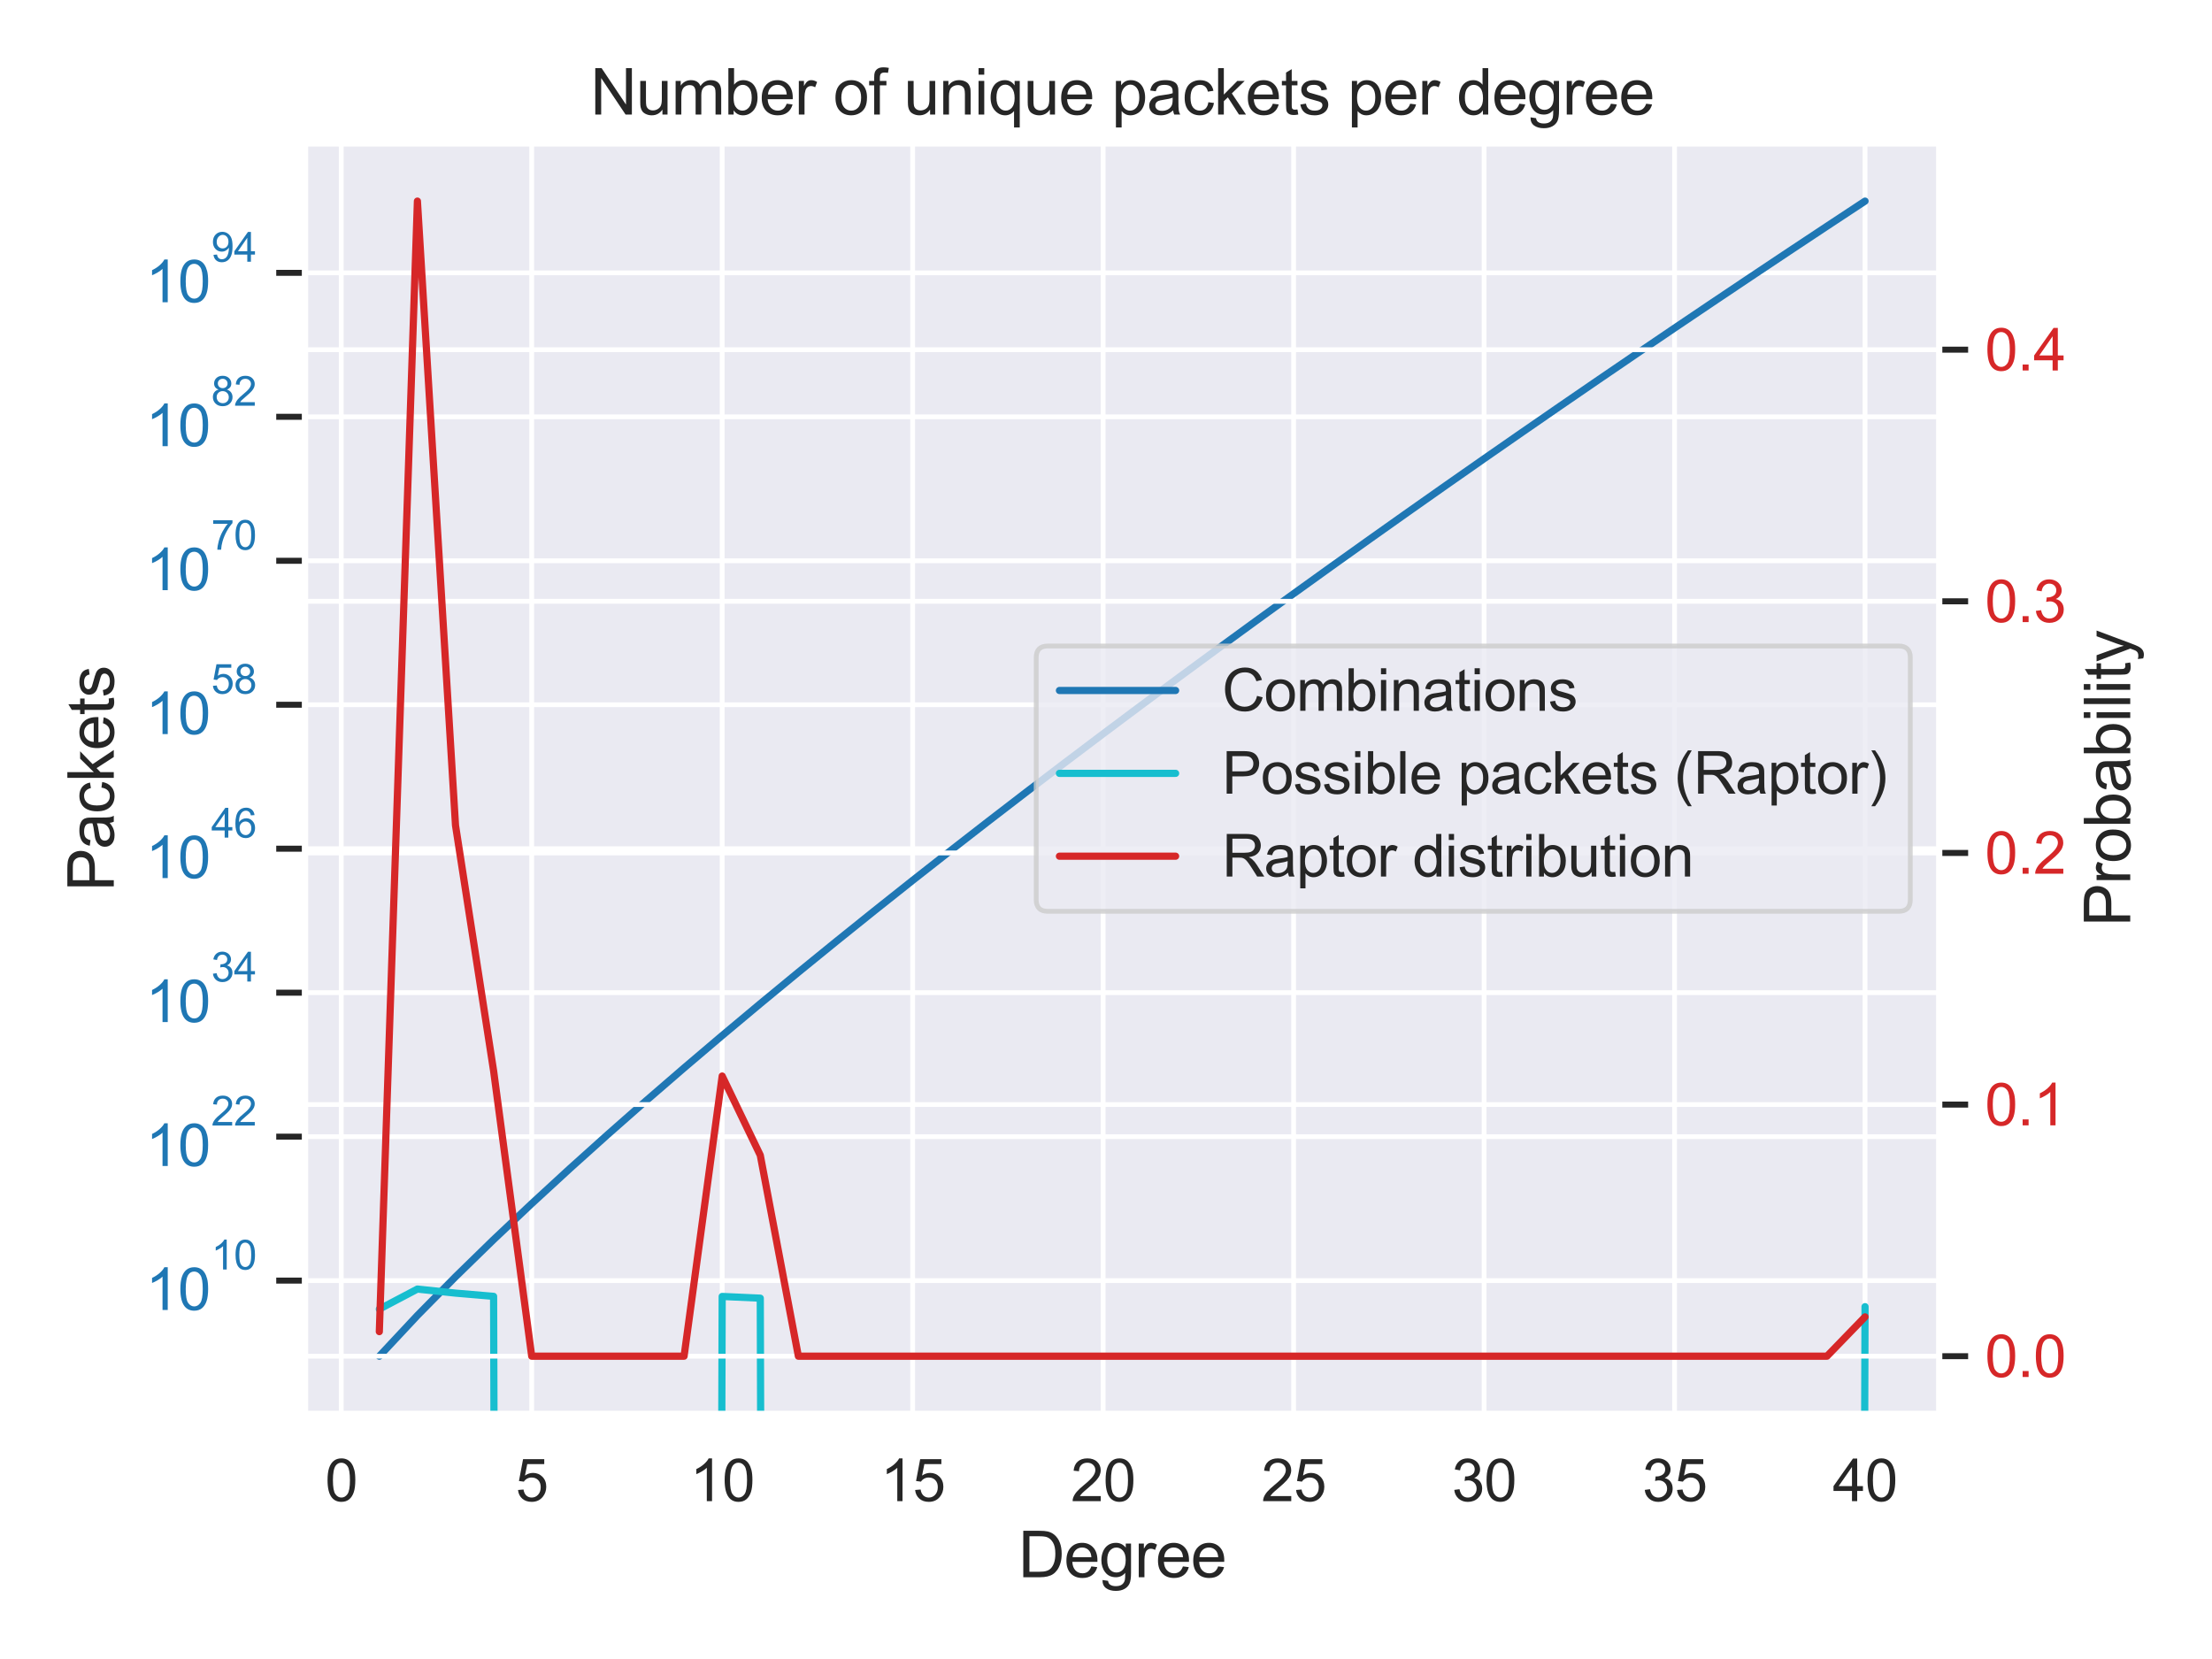 <?xml version="1.0" encoding="utf-8" standalone="no"?>
<!DOCTYPE svg PUBLIC "-//W3C//DTD SVG 1.1//EN"
  "http://www.w3.org/Graphics/SVG/1.1/DTD/svg11.dtd">
<svg xmlns:xlink="http://www.w3.org/1999/xlink" width="460.8pt" height="345.6pt" viewBox="0 0 460.8 345.6" xmlns="http://www.w3.org/2000/svg" version="1.1">
 <defs>
  <style type="text/css">*{stroke-linejoin: round; stroke-linecap: butt}</style>
 </defs>
 <g id="figure_1">
  <g id="patch_1">
   <path d="M 0 345.6 
L 460.8 345.6 
L 460.8 0 
L 0 0 
z
" style="fill: #ffffff"/>
  </g>
  <g id="axes_1">
   <g id="patch_2">
    <path d="M 63.544 294.552 
L 403.998 294.552 
L 403.998 29.865 
L 63.544 29.865 
z
" style="fill: #eaeaf2"/>
   </g>
   <g id="matplotlib.axis_1">
    <g id="xtick_1">
     <g id="line2d_1">
      <path d="M 71.083 294.552 
L 71.083 29.865 
" clip-path="url(#p25821b85fd)" style="fill: none; stroke: #ffffff; stroke-linecap: round"/>
     </g>
     <g id="text_1">
      <!-- 0 -->
      <g style="fill: #262626" transform="translate(67.719 312.713) scale(0.121 -0.121)">
       <defs>
        <path id="ArialMT-30" d="M 266 2259 
Q 266 3072 433 3567 
Q 600 4063 929 4331 
Q 1259 4600 1759 4600 
Q 2128 4600 2406 4451 
Q 2684 4303 2865 4023 
Q 3047 3744 3150 3342 
Q 3253 2941 3253 2259 
Q 3253 1453 3087 958 
Q 2922 463 2592 192 
Q 2263 -78 1759 -78 
Q 1097 -78 719 397 
Q 266 969 266 2259 
z
M 844 2259 
Q 844 1131 1108 757 
Q 1372 384 1759 384 
Q 2147 384 2411 759 
Q 2675 1134 2675 2259 
Q 2675 3391 2411 3762 
Q 2147 4134 1753 4134 
Q 1366 4134 1134 3806 
Q 844 3388 844 2259 
z
" transform="scale(0.016)"/>
       </defs>
       <use xlink:href="#ArialMT-30"/>
      </g>
     </g>
    </g>
    <g id="xtick_2">
     <g id="line2d_2">
      <path d="M 110.763 294.552 
L 110.763 29.865 
" clip-path="url(#p25821b85fd)" style="fill: none; stroke: #ffffff; stroke-linecap: round"/>
     </g>
     <g id="text_2">
      <!-- 5 -->
      <g style="fill: #262626" transform="translate(107.399 312.713) scale(0.121 -0.121)">
       <defs>
        <path id="ArialMT-35" d="M 266 1200 
L 856 1250 
Q 922 819 1161 601 
Q 1400 384 1738 384 
Q 2144 384 2425 690 
Q 2706 997 2706 1503 
Q 2706 1984 2436 2262 
Q 2166 2541 1728 2541 
Q 1456 2541 1237 2417 
Q 1019 2294 894 2097 
L 366 2166 
L 809 4519 
L 3088 4519 
L 3088 3981 
L 1259 3981 
L 1013 2750 
Q 1425 3038 1878 3038 
Q 2478 3038 2890 2622 
Q 3303 2206 3303 1553 
Q 3303 931 2941 478 
Q 2500 -78 1738 -78 
Q 1113 -78 717 272 
Q 322 622 266 1200 
z
" transform="scale(0.016)"/>
       </defs>
       <use xlink:href="#ArialMT-35"/>
      </g>
     </g>
    </g>
    <g id="xtick_3">
     <g id="line2d_3">
      <path d="M 150.443 294.552 
L 150.443 29.865 
" clip-path="url(#p25821b85fd)" style="fill: none; stroke: #ffffff; stroke-linecap: round"/>
     </g>
     <g id="text_3">
      <!-- 10 -->
      <g style="fill: #262626" transform="translate(143.714 312.713) scale(0.121 -0.121)">
       <defs>
        <path id="ArialMT-31" d="M 2384 0 
L 1822 0 
L 1822 3584 
Q 1619 3391 1289 3197 
Q 959 3003 697 2906 
L 697 3450 
Q 1169 3672 1522 3987 
Q 1875 4303 2022 4600 
L 2384 4600 
L 2384 0 
z
" transform="scale(0.016)"/>
       </defs>
       <use xlink:href="#ArialMT-31"/>
       <use xlink:href="#ArialMT-30" x="55.615"/>
      </g>
     </g>
    </g>
    <g id="xtick_4">
     <g id="line2d_4">
      <path d="M 190.123 294.552 
L 190.123 29.865 
" clip-path="url(#p25821b85fd)" style="fill: none; stroke: #ffffff; stroke-linecap: round"/>
     </g>
     <g id="text_4">
      <!-- 15 -->
      <g style="fill: #262626" transform="translate(183.394 312.713) scale(0.121 -0.121)">
       <use xlink:href="#ArialMT-31"/>
       <use xlink:href="#ArialMT-35" x="55.615"/>
      </g>
     </g>
    </g>
    <g id="xtick_5">
     <g id="line2d_5">
      <path d="M 229.803 294.552 
L 229.803 29.865 
" clip-path="url(#p25821b85fd)" style="fill: none; stroke: #ffffff; stroke-linecap: round"/>
     </g>
     <g id="text_5">
      <!-- 20 -->
      <g style="fill: #262626" transform="translate(223.074 312.713) scale(0.121 -0.121)">
       <defs>
        <path id="ArialMT-32" d="M 3222 541 
L 3222 0 
L 194 0 
Q 188 203 259 391 
Q 375 700 629 1000 
Q 884 1300 1366 1694 
Q 2113 2306 2375 2664 
Q 2638 3022 2638 3341 
Q 2638 3675 2398 3904 
Q 2159 4134 1775 4134 
Q 1369 4134 1125 3890 
Q 881 3647 878 3216 
L 300 3275 
Q 359 3922 746 4261 
Q 1134 4600 1788 4600 
Q 2447 4600 2831 4234 
Q 3216 3869 3216 3328 
Q 3216 3053 3103 2787 
Q 2991 2522 2730 2228 
Q 2469 1934 1863 1422 
Q 1356 997 1212 845 
Q 1069 694 975 541 
L 3222 541 
z
" transform="scale(0.016)"/>
       </defs>
       <use xlink:href="#ArialMT-32"/>
       <use xlink:href="#ArialMT-30" x="55.615"/>
      </g>
     </g>
    </g>
    <g id="xtick_6">
     <g id="line2d_6">
      <path d="M 269.483 294.552 
L 269.483 29.865 
" clip-path="url(#p25821b85fd)" style="fill: none; stroke: #ffffff; stroke-linecap: round"/>
     </g>
     <g id="text_6">
      <!-- 25 -->
      <g style="fill: #262626" transform="translate(262.754 312.713) scale(0.121 -0.121)">
       <use xlink:href="#ArialMT-32"/>
       <use xlink:href="#ArialMT-35" x="55.615"/>
      </g>
     </g>
    </g>
    <g id="xtick_7">
     <g id="line2d_7">
      <path d="M 309.163 294.552 
L 309.163 29.865 
" clip-path="url(#p25821b85fd)" style="fill: none; stroke: #ffffff; stroke-linecap: round"/>
     </g>
     <g id="text_7">
      <!-- 30 -->
      <g style="fill: #262626" transform="translate(302.434 312.713) scale(0.121 -0.121)">
       <defs>
        <path id="ArialMT-33" d="M 269 1209 
L 831 1284 
Q 928 806 1161 595 
Q 1394 384 1728 384 
Q 2125 384 2398 659 
Q 2672 934 2672 1341 
Q 2672 1728 2419 1979 
Q 2166 2231 1775 2231 
Q 1616 2231 1378 2169 
L 1441 2663 
Q 1497 2656 1531 2656 
Q 1891 2656 2178 2843 
Q 2466 3031 2466 3422 
Q 2466 3731 2256 3934 
Q 2047 4138 1716 4138 
Q 1388 4138 1169 3931 
Q 950 3725 888 3313 
L 325 3413 
Q 428 3978 793 4289 
Q 1159 4600 1703 4600 
Q 2078 4600 2393 4439 
Q 2709 4278 2876 4000 
Q 3044 3722 3044 3409 
Q 3044 3113 2884 2869 
Q 2725 2625 2413 2481 
Q 2819 2388 3044 2092 
Q 3269 1797 3269 1353 
Q 3269 753 2831 336 
Q 2394 -81 1725 -81 
Q 1122 -81 723 278 
Q 325 638 269 1209 
z
" transform="scale(0.016)"/>
       </defs>
       <use xlink:href="#ArialMT-33"/>
       <use xlink:href="#ArialMT-30" x="55.615"/>
      </g>
     </g>
    </g>
    <g id="xtick_8">
     <g id="line2d_8">
      <path d="M 348.843 294.552 
L 348.843 29.865 
" clip-path="url(#p25821b85fd)" style="fill: none; stroke: #ffffff; stroke-linecap: round"/>
     </g>
     <g id="text_8">
      <!-- 35 -->
      <g style="fill: #262626" transform="translate(342.115 312.713) scale(0.121 -0.121)">
       <use xlink:href="#ArialMT-33"/>
       <use xlink:href="#ArialMT-35" x="55.615"/>
      </g>
     </g>
    </g>
    <g id="xtick_9">
     <g id="line2d_9">
      <path d="M 388.523 294.552 
L 388.523 29.865 
" clip-path="url(#p25821b85fd)" style="fill: none; stroke: #ffffff; stroke-linecap: round"/>
     </g>
     <g id="text_9">
      <!-- 40 -->
      <g style="fill: #262626" transform="translate(381.795 312.713) scale(0.121 -0.121)">
       <defs>
        <path id="ArialMT-34" d="M 2069 0 
L 2069 1097 
L 81 1097 
L 81 1613 
L 2172 4581 
L 2631 4581 
L 2631 1613 
L 3250 1613 
L 3250 1097 
L 2631 1097 
L 2631 0 
L 2069 0 
z
M 2069 1613 
L 2069 3678 
L 634 1613 
L 2069 1613 
z
" transform="scale(0.016)"/>
       </defs>
       <use xlink:href="#ArialMT-34"/>
       <use xlink:href="#ArialMT-30" x="55.615"/>
      </g>
     </g>
    </g>
    <g id="text_10">
     <!-- Degree -->
     <g style="fill: #262626" transform="translate(212.126 328.566) scale(0.132 -0.132)">
      <defs>
       <path id="ArialMT-44" d="M 494 0 
L 494 4581 
L 2072 4581 
Q 2606 4581 2888 4516 
Q 3281 4425 3559 4188 
Q 3922 3881 4101 3404 
Q 4281 2928 4281 2316 
Q 4281 1794 4159 1391 
Q 4038 988 3847 723 
Q 3656 459 3429 307 
Q 3203 156 2883 78 
Q 2563 0 2147 0 
L 494 0 
z
M 1100 541 
L 2078 541 
Q 2531 541 2789 625 
Q 3047 709 3200 863 
Q 3416 1078 3536 1442 
Q 3656 1806 3656 2325 
Q 3656 3044 3420 3430 
Q 3184 3816 2847 3947 
Q 2603 4041 2063 4041 
L 1100 4041 
L 1100 541 
z
" transform="scale(0.016)"/>
       <path id="ArialMT-65" d="M 2694 1069 
L 3275 997 
Q 3138 488 2766 206 
Q 2394 -75 1816 -75 
Q 1088 -75 661 373 
Q 234 822 234 1631 
Q 234 2469 665 2931 
Q 1097 3394 1784 3394 
Q 2450 3394 2872 2941 
Q 3294 2488 3294 1666 
Q 3294 1616 3291 1516 
L 816 1516 
Q 847 969 1125 678 
Q 1403 388 1819 388 
Q 2128 388 2347 550 
Q 2566 713 2694 1069 
z
M 847 1978 
L 2700 1978 
Q 2663 2397 2488 2606 
Q 2219 2931 1791 2931 
Q 1403 2931 1139 2672 
Q 875 2413 847 1978 
z
" transform="scale(0.016)"/>
       <path id="ArialMT-67" d="M 319 -275 
L 866 -356 
Q 900 -609 1056 -725 
Q 1266 -881 1628 -881 
Q 2019 -881 2231 -725 
Q 2444 -569 2519 -288 
Q 2563 -116 2559 434 
Q 2191 0 1641 0 
Q 956 0 581 494 
Q 206 988 206 1678 
Q 206 2153 378 2554 
Q 550 2956 876 3175 
Q 1203 3394 1644 3394 
Q 2231 3394 2613 2919 
L 2613 3319 
L 3131 3319 
L 3131 450 
Q 3131 -325 2973 -648 
Q 2816 -972 2473 -1159 
Q 2131 -1347 1631 -1347 
Q 1038 -1347 672 -1080 
Q 306 -813 319 -275 
z
M 784 1719 
Q 784 1066 1043 766 
Q 1303 466 1694 466 
Q 2081 466 2343 764 
Q 2606 1063 2606 1700 
Q 2606 2309 2336 2618 
Q 2066 2928 1684 2928 
Q 1309 2928 1046 2623 
Q 784 2319 784 1719 
z
" transform="scale(0.016)"/>
       <path id="ArialMT-72" d="M 416 0 
L 416 3319 
L 922 3319 
L 922 2816 
Q 1116 3169 1280 3281 
Q 1444 3394 1641 3394 
Q 1925 3394 2219 3213 
L 2025 2691 
Q 1819 2813 1613 2813 
Q 1428 2813 1281 2702 
Q 1134 2591 1072 2394 
Q 978 2094 978 1738 
L 978 0 
L 416 0 
z
" transform="scale(0.016)"/>
      </defs>
      <use xlink:href="#ArialMT-44"/>
      <use xlink:href="#ArialMT-65" x="72.217"/>
      <use xlink:href="#ArialMT-67" x="127.832"/>
      <use xlink:href="#ArialMT-72" x="183.447"/>
      <use xlink:href="#ArialMT-65" x="216.748"/>
      <use xlink:href="#ArialMT-65" x="272.363"/>
     </g>
    </g>
   </g>
   <g id="matplotlib.axis_2">
    <g id="ytick_1">
     <g id="line2d_10">
      <path d="M 63.544 266.773 
L 403.998 266.773 
" clip-path="url(#p25821b85fd)" style="fill: none; stroke: #ffffff; stroke-linecap: round"/>
     </g>
     <g id="line2d_11">
      <defs>
       <path id="m9dcf744ac3" d="M 0 0 
L -6 0 
" style="stroke: #262626; stroke-width: 1.25"/>
      </defs>
      <g>
       <use xlink:href="#m9dcf744ac3" x="63.544" y="266.773" style="fill: #262626; stroke: #262626; stroke-width: 1.25"/>
      </g>
     </g>
     <g id="text_11">
      <!-- $\mathdefault{10^{10}}$ -->
      <g style="fill: #1f77b4" transform="translate(30.328 273.012) scale(0.121 -0.121)">
       <use xlink:href="#ArialMT-31" transform="translate(0 0.994)"/>
       <use xlink:href="#ArialMT-30" transform="translate(55.615 0.994)"/>
       <use xlink:href="#ArialMT-31" transform="translate(112.973 70.688) scale(0.7)"/>
       <use xlink:href="#ArialMT-30" transform="translate(151.903 70.688) scale(0.7)"/>
      </g>
     </g>
    </g>
    <g id="ytick_2">
     <g id="line2d_12">
      <path d="M 63.544 236.782 
L 403.998 236.782 
" clip-path="url(#p25821b85fd)" style="fill: none; stroke: #ffffff; stroke-linecap: round"/>
     </g>
     <g id="line2d_13">
      <g>
       <use xlink:href="#m9dcf744ac3" x="63.544" y="236.782" style="fill: #262626; stroke: #262626; stroke-width: 1.25"/>
      </g>
     </g>
     <g id="text_12">
      <!-- $\mathdefault{10^{22}}$ -->
      <g style="fill: #1f77b4" transform="translate(30.328 243.022) scale(0.121 -0.121)">
       <use xlink:href="#ArialMT-31" transform="translate(0 0.994)"/>
       <use xlink:href="#ArialMT-30" transform="translate(55.615 0.994)"/>
       <use xlink:href="#ArialMT-32" transform="translate(112.973 70.688) scale(0.7)"/>
       <use xlink:href="#ArialMT-32" transform="translate(151.903 70.688) scale(0.7)"/>
      </g>
     </g>
    </g>
    <g id="ytick_3">
     <g id="line2d_14">
      <path d="M 63.544 206.792 
L 403.998 206.792 
" clip-path="url(#p25821b85fd)" style="fill: none; stroke: #ffffff; stroke-linecap: round"/>
     </g>
     <g id="line2d_15">
      <g>
       <use xlink:href="#m9dcf744ac3" x="63.544" y="206.792" style="fill: #262626; stroke: #262626; stroke-width: 1.25"/>
      </g>
     </g>
     <g id="text_13">
      <!-- $\mathdefault{10^{34}}$ -->
      <g style="fill: #1f77b4" transform="translate(30.328 213.031) scale(0.121 -0.121)">
       <use xlink:href="#ArialMT-31" transform="translate(0 0.994)"/>
       <use xlink:href="#ArialMT-30" transform="translate(55.615 0.994)"/>
       <use xlink:href="#ArialMT-33" transform="translate(112.973 70.688) scale(0.7)"/>
       <use xlink:href="#ArialMT-34" transform="translate(151.903 70.688) scale(0.7)"/>
      </g>
     </g>
    </g>
    <g id="ytick_4">
     <g id="line2d_16">
      <path d="M 63.544 176.802 
L 403.998 176.802 
" clip-path="url(#p25821b85fd)" style="fill: none; stroke: #ffffff; stroke-linecap: round"/>
     </g>
     <g id="line2d_17">
      <g>
       <use xlink:href="#m9dcf744ac3" x="63.544" y="176.802" style="fill: #262626; stroke: #262626; stroke-width: 1.25"/>
      </g>
     </g>
     <g id="text_14">
      <!-- $\mathdefault{10^{46}}$ -->
      <g style="fill: #1f77b4" transform="translate(30.328 183.041) scale(0.121 -0.121)">
       <defs>
        <path id="ArialMT-36" d="M 3184 3459 
L 2625 3416 
Q 2550 3747 2413 3897 
Q 2184 4138 1850 4138 
Q 1581 4138 1378 3988 
Q 1113 3794 959 3422 
Q 806 3050 800 2363 
Q 1003 2672 1297 2822 
Q 1591 2972 1913 2972 
Q 2475 2972 2870 2558 
Q 3266 2144 3266 1488 
Q 3266 1056 3080 686 
Q 2894 316 2569 119 
Q 2244 -78 1831 -78 
Q 1128 -78 684 439 
Q 241 956 241 2144 
Q 241 3472 731 4075 
Q 1159 4600 1884 4600 
Q 2425 4600 2770 4297 
Q 3116 3994 3184 3459 
z
M 888 1484 
Q 888 1194 1011 928 
Q 1134 663 1356 523 
Q 1578 384 1822 384 
Q 2178 384 2434 671 
Q 2691 959 2691 1453 
Q 2691 1928 2437 2201 
Q 2184 2475 1800 2475 
Q 1419 2475 1153 2201 
Q 888 1928 888 1484 
z
" transform="scale(0.016)"/>
       </defs>
       <use xlink:href="#ArialMT-31" transform="translate(0 0.994)"/>
       <use xlink:href="#ArialMT-30" transform="translate(55.615 0.994)"/>
       <use xlink:href="#ArialMT-34" transform="translate(112.973 70.688) scale(0.7)"/>
       <use xlink:href="#ArialMT-36" transform="translate(151.903 70.688) scale(0.7)"/>
      </g>
     </g>
    </g>
    <g id="ytick_5">
     <g id="line2d_18">
      <path d="M 63.544 146.811 
L 403.998 146.811 
" clip-path="url(#p25821b85fd)" style="fill: none; stroke: #ffffff; stroke-linecap: round"/>
     </g>
     <g id="line2d_19">
      <g>
       <use xlink:href="#m9dcf744ac3" x="63.544" y="146.811" style="fill: #262626; stroke: #262626; stroke-width: 1.25"/>
      </g>
     </g>
     <g id="text_15">
      <!-- $\mathdefault{10^{58}}$ -->
      <g style="fill: #1f77b4" transform="translate(30.328 153.05) scale(0.121 -0.121)">
       <defs>
        <path id="ArialMT-38" d="M 1131 2484 
Q 781 2613 612 2850 
Q 444 3088 444 3419 
Q 444 3919 803 4259 
Q 1163 4600 1759 4600 
Q 2359 4600 2725 4251 
Q 3091 3903 3091 3403 
Q 3091 3084 2923 2848 
Q 2756 2613 2416 2484 
Q 2838 2347 3058 2040 
Q 3278 1734 3278 1309 
Q 3278 722 2862 322 
Q 2447 -78 1769 -78 
Q 1091 -78 675 323 
Q 259 725 259 1325 
Q 259 1772 486 2073 
Q 713 2375 1131 2484 
z
M 1019 3438 
Q 1019 3113 1228 2906 
Q 1438 2700 1772 2700 
Q 2097 2700 2305 2904 
Q 2513 3109 2513 3406 
Q 2513 3716 2298 3927 
Q 2084 4138 1766 4138 
Q 1444 4138 1231 3931 
Q 1019 3725 1019 3438 
z
M 838 1322 
Q 838 1081 952 856 
Q 1066 631 1291 507 
Q 1516 384 1775 384 
Q 2178 384 2440 643 
Q 2703 903 2703 1303 
Q 2703 1709 2433 1975 
Q 2163 2241 1756 2241 
Q 1359 2241 1098 1978 
Q 838 1716 838 1322 
z
" transform="scale(0.016)"/>
       </defs>
       <use xlink:href="#ArialMT-31" transform="translate(0 0.994)"/>
       <use xlink:href="#ArialMT-30" transform="translate(55.615 0.994)"/>
       <use xlink:href="#ArialMT-35" transform="translate(112.973 70.688) scale(0.7)"/>
       <use xlink:href="#ArialMT-38" transform="translate(151.903 70.688) scale(0.7)"/>
      </g>
     </g>
    </g>
    <g id="ytick_6">
     <g id="line2d_20">
      <path d="M 63.544 116.821 
L 403.998 116.821 
" clip-path="url(#p25821b85fd)" style="fill: none; stroke: #ffffff; stroke-linecap: round"/>
     </g>
     <g id="line2d_21">
      <g>
       <use xlink:href="#m9dcf744ac3" x="63.544" y="116.821" style="fill: #262626; stroke: #262626; stroke-width: 1.25"/>
      </g>
     </g>
     <g id="text_16">
      <!-- $\mathdefault{10^{70}}$ -->
      <g style="fill: #1f77b4" transform="translate(30.328 123.06) scale(0.121 -0.121)">
       <defs>
        <path id="ArialMT-37" d="M 303 3981 
L 303 4522 
L 3269 4522 
L 3269 4084 
Q 2831 3619 2401 2847 
Q 1972 2075 1738 1259 
Q 1569 684 1522 0 
L 944 0 
Q 953 541 1156 1306 
Q 1359 2072 1739 2783 
Q 2119 3494 2547 3981 
L 303 3981 
z
" transform="scale(0.016)"/>
       </defs>
       <use xlink:href="#ArialMT-31" transform="translate(0 0.994)"/>
       <use xlink:href="#ArialMT-30" transform="translate(55.615 0.994)"/>
       <use xlink:href="#ArialMT-37" transform="translate(112.973 70.688) scale(0.7)"/>
       <use xlink:href="#ArialMT-30" transform="translate(151.903 70.688) scale(0.7)"/>
      </g>
     </g>
    </g>
    <g id="ytick_7">
     <g id="line2d_22">
      <path d="M 63.544 86.83 
L 403.998 86.83 
" clip-path="url(#p25821b85fd)" style="fill: none; stroke: #ffffff; stroke-linecap: round"/>
     </g>
     <g id="line2d_23">
      <g>
       <use xlink:href="#m9dcf744ac3" x="63.544" y="86.83" style="fill: #262626; stroke: #262626; stroke-width: 1.25"/>
      </g>
     </g>
     <g id="text_17">
      <!-- $\mathdefault{10^{82}}$ -->
      <g style="fill: #1f77b4" transform="translate(30.328 93.069) scale(0.121 -0.121)">
       <use xlink:href="#ArialMT-31" transform="translate(0 0.994)"/>
       <use xlink:href="#ArialMT-30" transform="translate(55.615 0.994)"/>
       <use xlink:href="#ArialMT-38" transform="translate(112.973 70.688) scale(0.7)"/>
       <use xlink:href="#ArialMT-32" transform="translate(151.903 70.688) scale(0.7)"/>
      </g>
     </g>
    </g>
    <g id="ytick_8">
     <g id="line2d_24">
      <path d="M 63.544 56.84 
L 403.998 56.84 
" clip-path="url(#p25821b85fd)" style="fill: none; stroke: #ffffff; stroke-linecap: round"/>
     </g>
     <g id="line2d_25">
      <g>
       <use xlink:href="#m9dcf744ac3" x="63.544" y="56.84" style="fill: #262626; stroke: #262626; stroke-width: 1.25"/>
      </g>
     </g>
     <g id="text_18">
      <!-- $\mathdefault{10^{94}}$ -->
      <g style="fill: #1f77b4" transform="translate(30.328 63.079) scale(0.121 -0.121)">
       <defs>
        <path id="ArialMT-39" d="M 350 1059 
L 891 1109 
Q 959 728 1153 556 
Q 1347 384 1650 384 
Q 1909 384 2104 503 
Q 2300 622 2425 820 
Q 2550 1019 2634 1356 
Q 2719 1694 2719 2044 
Q 2719 2081 2716 2156 
Q 2547 1888 2255 1720 
Q 1963 1553 1622 1553 
Q 1053 1553 659 1965 
Q 266 2378 266 3053 
Q 266 3750 677 4175 
Q 1088 4600 1706 4600 
Q 2153 4600 2523 4359 
Q 2894 4119 3086 3673 
Q 3278 3228 3278 2384 
Q 3278 1506 3087 986 
Q 2897 466 2520 194 
Q 2144 -78 1638 -78 
Q 1100 -78 759 220 
Q 419 519 350 1059 
z
M 2653 3081 
Q 2653 3566 2395 3850 
Q 2138 4134 1775 4134 
Q 1400 4134 1122 3828 
Q 844 3522 844 3034 
Q 844 2597 1108 2323 
Q 1372 2050 1759 2050 
Q 2150 2050 2401 2323 
Q 2653 2597 2653 3081 
z
" transform="scale(0.016)"/>
       </defs>
       <use xlink:href="#ArialMT-31" transform="translate(0 0.994)"/>
       <use xlink:href="#ArialMT-30" transform="translate(55.615 0.994)"/>
       <use xlink:href="#ArialMT-39" transform="translate(112.973 70.688) scale(0.7)"/>
       <use xlink:href="#ArialMT-34" transform="translate(151.903 70.688) scale(0.7)"/>
      </g>
     </g>
    </g>
    <g id="text_19">
     <!-- Packets -->
     <g style="fill: #262626" transform="translate(23.704 185.685) rotate(-90) scale(0.132 -0.132)">
      <defs>
       <path id="ArialMT-50" d="M 494 0 
L 494 4581 
L 2222 4581 
Q 2678 4581 2919 4538 
Q 3256 4481 3484 4323 
Q 3713 4166 3852 3881 
Q 3991 3597 3991 3256 
Q 3991 2672 3619 2267 
Q 3247 1863 2275 1863 
L 1100 1863 
L 1100 0 
L 494 0 
z
M 1100 2403 
L 2284 2403 
Q 2872 2403 3119 2622 
Q 3366 2841 3366 3238 
Q 3366 3525 3220 3729 
Q 3075 3934 2838 4000 
Q 2684 4041 2272 4041 
L 1100 4041 
L 1100 2403 
z
" transform="scale(0.016)"/>
       <path id="ArialMT-61" d="M 2588 409 
Q 2275 144 1986 34 
Q 1697 -75 1366 -75 
Q 819 -75 525 192 
Q 231 459 231 875 
Q 231 1119 342 1320 
Q 453 1522 633 1644 
Q 813 1766 1038 1828 
Q 1203 1872 1538 1913 
Q 2219 1994 2541 2106 
Q 2544 2222 2544 2253 
Q 2544 2597 2384 2738 
Q 2169 2928 1744 2928 
Q 1347 2928 1158 2789 
Q 969 2650 878 2297 
L 328 2372 
Q 403 2725 575 2942 
Q 747 3159 1072 3276 
Q 1397 3394 1825 3394 
Q 2250 3394 2515 3294 
Q 2781 3194 2906 3042 
Q 3031 2891 3081 2659 
Q 3109 2516 3109 2141 
L 3109 1391 
Q 3109 606 3145 398 
Q 3181 191 3288 0 
L 2700 0 
Q 2613 175 2588 409 
z
M 2541 1666 
Q 2234 1541 1622 1453 
Q 1275 1403 1131 1340 
Q 988 1278 909 1158 
Q 831 1038 831 891 
Q 831 666 1001 516 
Q 1172 366 1500 366 
Q 1825 366 2078 508 
Q 2331 650 2450 897 
Q 2541 1088 2541 1459 
L 2541 1666 
z
" transform="scale(0.016)"/>
       <path id="ArialMT-63" d="M 2588 1216 
L 3141 1144 
Q 3050 572 2676 248 
Q 2303 -75 1759 -75 
Q 1078 -75 664 370 
Q 250 816 250 1647 
Q 250 2184 428 2587 
Q 606 2991 970 3192 
Q 1334 3394 1763 3394 
Q 2303 3394 2647 3120 
Q 2991 2847 3088 2344 
L 2541 2259 
Q 2463 2594 2264 2762 
Q 2066 2931 1784 2931 
Q 1359 2931 1093 2626 
Q 828 2322 828 1663 
Q 828 994 1084 691 
Q 1341 388 1753 388 
Q 2084 388 2306 591 
Q 2528 794 2588 1216 
z
" transform="scale(0.016)"/>
       <path id="ArialMT-6b" d="M 425 0 
L 425 4581 
L 988 4581 
L 988 1969 
L 2319 3319 
L 3047 3319 
L 1778 2088 
L 3175 0 
L 2481 0 
L 1384 1697 
L 988 1316 
L 988 0 
L 425 0 
z
" transform="scale(0.016)"/>
       <path id="ArialMT-74" d="M 1650 503 
L 1731 6 
Q 1494 -44 1306 -44 
Q 1000 -44 831 53 
Q 663 150 594 308 
Q 525 466 525 972 
L 525 2881 
L 113 2881 
L 113 3319 
L 525 3319 
L 525 4141 
L 1084 4478 
L 1084 3319 
L 1650 3319 
L 1650 2881 
L 1084 2881 
L 1084 941 
Q 1084 700 1114 631 
Q 1144 563 1211 522 
Q 1278 481 1403 481 
Q 1497 481 1650 503 
z
" transform="scale(0.016)"/>
       <path id="ArialMT-73" d="M 197 991 
L 753 1078 
Q 800 744 1014 566 
Q 1228 388 1613 388 
Q 2000 388 2187 545 
Q 2375 703 2375 916 
Q 2375 1106 2209 1216 
Q 2094 1291 1634 1406 
Q 1016 1563 777 1677 
Q 538 1791 414 1992 
Q 291 2194 291 2438 
Q 291 2659 392 2848 
Q 494 3038 669 3163 
Q 800 3259 1026 3326 
Q 1253 3394 1513 3394 
Q 1903 3394 2198 3281 
Q 2494 3169 2634 2976 
Q 2775 2784 2828 2463 
L 2278 2388 
Q 2241 2644 2061 2787 
Q 1881 2931 1553 2931 
Q 1166 2931 1000 2803 
Q 834 2675 834 2503 
Q 834 2394 903 2306 
Q 972 2216 1119 2156 
Q 1203 2125 1616 2013 
Q 2213 1853 2448 1751 
Q 2684 1650 2818 1456 
Q 2953 1263 2953 975 
Q 2953 694 2789 445 
Q 2625 197 2315 61 
Q 2006 -75 1616 -75 
Q 969 -75 630 194 
Q 291 463 197 991 
z
" transform="scale(0.016)"/>
      </defs>
      <use xlink:href="#ArialMT-50"/>
      <use xlink:href="#ArialMT-61" x="66.699"/>
      <use xlink:href="#ArialMT-63" x="122.314"/>
      <use xlink:href="#ArialMT-6b" x="172.314"/>
      <use xlink:href="#ArialMT-65" x="222.314"/>
      <use xlink:href="#ArialMT-74" x="277.93"/>
      <use xlink:href="#ArialMT-73" x="305.713"/>
     </g>
    </g>
   </g>
   <g id="line2d_26">
    <path d="M 79.019 282.52 
L 86.955 274.029 
L 94.891 265.977 
L 102.827 258.238 
L 110.763 250.741 
L 118.699 243.442 
L 126.635 236.311 
L 134.571 229.325 
L 142.507 222.467 
L 150.443 215.724 
L 158.379 209.084 
L 166.315 202.539 
L 174.251 196.082 
L 182.187 189.704 
L 190.123 183.402 
L 198.059 177.17 
L 205.995 171.004 
L 213.931 164.901 
L 221.867 158.856 
L 229.803 152.867 
L 237.739 146.932 
L 245.675 141.047 
L 253.611 135.21 
L 261.547 129.42 
L 269.483 123.675 
L 277.419 117.972 
L 285.355 112.31 
L 293.291 106.689 
L 301.227 101.105 
L 309.163 95.558 
L 317.099 90.048 
L 325.035 84.572 
L 332.971 79.129 
L 340.907 73.719 
L 348.843 68.341 
L 356.779 62.994 
L 364.715 57.677 
L 372.651 52.388 
L 380.587 47.129 
L 388.523 41.896 
" clip-path="url(#p25821b85fd)" style="fill: none; stroke: #1f77b4; stroke-width: 1.5; stroke-linecap: round"/>
   </g>
   <g id="line2d_27">
    <path d="M 79.019 272.714 
L 86.955 268.535 
L 94.891 269.379 
L 102.827 270.053 
L 103.068 346.6 
M 150.202 346.6 
L 150.443 270.073 
L 158.379 270.433 
L 158.619 346.6 
M 388.289 346.6 
L 388.523 272.204 
" clip-path="url(#p25821b85fd)" style="fill: none; stroke: #17becf; stroke-width: 1.5; stroke-linecap: round"/>
   </g>
   <g id="patch_3">
    <path d="M 63.544 294.552 
L 63.544 29.865 
" style="fill: none; stroke: #ffffff; stroke-width: 1.25; stroke-linejoin: miter; stroke-linecap: square"/>
   </g>
   <g id="patch_4">
    <path d="M 403.998 294.552 
L 403.998 29.865 
" style="fill: none; stroke: #ffffff; stroke-width: 1.25; stroke-linejoin: miter; stroke-linecap: square"/>
   </g>
   <g id="patch_5">
    <path d="M 63.544 294.552 
L 403.998 294.552 
" style="fill: none; stroke: #ffffff; stroke-width: 1.25; stroke-linejoin: miter; stroke-linecap: square"/>
   </g>
   <g id="patch_6">
    <path d="M 63.544 29.865 
L 403.998 29.865 
" style="fill: none; stroke: #ffffff; stroke-width: 1.25; stroke-linejoin: miter; stroke-linecap: square"/>
   </g>
   <g id="text_20">
    <!-- Number of unique packets per degree -->
    <g style="fill: #262626" transform="translate(122.979 23.865) scale(0.132 -0.132)">
     <defs>
      <path id="ArialMT-4e" d="M 488 0 
L 488 4581 
L 1109 4581 
L 3516 984 
L 3516 4581 
L 4097 4581 
L 4097 0 
L 3475 0 
L 1069 3600 
L 1069 0 
L 488 0 
z
" transform="scale(0.016)"/>
      <path id="ArialMT-75" d="M 2597 0 
L 2597 488 
Q 2209 -75 1544 -75 
Q 1250 -75 995 37 
Q 741 150 617 320 
Q 494 491 444 738 
Q 409 903 409 1263 
L 409 3319 
L 972 3319 
L 972 1478 
Q 972 1038 1006 884 
Q 1059 663 1231 536 
Q 1403 409 1656 409 
Q 1909 409 2131 539 
Q 2353 669 2445 892 
Q 2538 1116 2538 1541 
L 2538 3319 
L 3100 3319 
L 3100 0 
L 2597 0 
z
" transform="scale(0.016)"/>
      <path id="ArialMT-6d" d="M 422 0 
L 422 3319 
L 925 3319 
L 925 2853 
Q 1081 3097 1340 3245 
Q 1600 3394 1931 3394 
Q 2300 3394 2536 3241 
Q 2772 3088 2869 2813 
Q 3263 3394 3894 3394 
Q 4388 3394 4653 3120 
Q 4919 2847 4919 2278 
L 4919 0 
L 4359 0 
L 4359 2091 
Q 4359 2428 4304 2576 
Q 4250 2725 4106 2815 
Q 3963 2906 3769 2906 
Q 3419 2906 3187 2673 
Q 2956 2441 2956 1928 
L 2956 0 
L 2394 0 
L 2394 2156 
Q 2394 2531 2256 2718 
Q 2119 2906 1806 2906 
Q 1569 2906 1367 2781 
Q 1166 2656 1075 2415 
Q 984 2175 984 1722 
L 984 0 
L 422 0 
z
" transform="scale(0.016)"/>
      <path id="ArialMT-62" d="M 941 0 
L 419 0 
L 419 4581 
L 981 4581 
L 981 2947 
Q 1338 3394 1891 3394 
Q 2197 3394 2470 3270 
Q 2744 3147 2920 2923 
Q 3097 2700 3197 2384 
Q 3297 2069 3297 1709 
Q 3297 856 2875 390 
Q 2453 -75 1863 -75 
Q 1275 -75 941 416 
L 941 0 
z
M 934 1684 
Q 934 1088 1097 822 
Q 1363 388 1816 388 
Q 2184 388 2453 708 
Q 2722 1028 2722 1663 
Q 2722 2313 2464 2622 
Q 2206 2931 1841 2931 
Q 1472 2931 1203 2611 
Q 934 2291 934 1684 
z
" transform="scale(0.016)"/>
      <path id="ArialMT-20" transform="scale(0.016)"/>
      <path id="ArialMT-6f" d="M 213 1659 
Q 213 2581 725 3025 
Q 1153 3394 1769 3394 
Q 2453 3394 2887 2945 
Q 3322 2497 3322 1706 
Q 3322 1066 3130 698 
Q 2938 331 2570 128 
Q 2203 -75 1769 -75 
Q 1072 -75 642 372 
Q 213 819 213 1659 
z
M 791 1659 
Q 791 1022 1069 705 
Q 1347 388 1769 388 
Q 2188 388 2466 706 
Q 2744 1025 2744 1678 
Q 2744 2294 2464 2611 
Q 2184 2928 1769 2928 
Q 1347 2928 1069 2612 
Q 791 2297 791 1659 
z
" transform="scale(0.016)"/>
      <path id="ArialMT-66" d="M 556 0 
L 556 2881 
L 59 2881 
L 59 3319 
L 556 3319 
L 556 3672 
Q 556 4006 616 4169 
Q 697 4388 901 4523 
Q 1106 4659 1475 4659 
Q 1713 4659 2000 4603 
L 1916 4113 
Q 1741 4144 1584 4144 
Q 1328 4144 1222 4034 
Q 1116 3925 1116 3625 
L 1116 3319 
L 1763 3319 
L 1763 2881 
L 1116 2881 
L 1116 0 
L 556 0 
z
" transform="scale(0.016)"/>
      <path id="ArialMT-6e" d="M 422 0 
L 422 3319 
L 928 3319 
L 928 2847 
Q 1294 3394 1984 3394 
Q 2284 3394 2536 3286 
Q 2788 3178 2913 3003 
Q 3038 2828 3088 2588 
Q 3119 2431 3119 2041 
L 3119 0 
L 2556 0 
L 2556 2019 
Q 2556 2363 2490 2533 
Q 2425 2703 2258 2804 
Q 2091 2906 1866 2906 
Q 1506 2906 1245 2678 
Q 984 2450 984 1813 
L 984 0 
L 422 0 
z
" transform="scale(0.016)"/>
      <path id="ArialMT-69" d="M 425 3934 
L 425 4581 
L 988 4581 
L 988 3934 
L 425 3934 
z
M 425 0 
L 425 3319 
L 988 3319 
L 988 0 
L 425 0 
z
" transform="scale(0.016)"/>
      <path id="ArialMT-71" d="M 2538 -1272 
L 2538 353 
Q 2406 169 2170 47 
Q 1934 -75 1669 -75 
Q 1078 -75 651 397 
Q 225 869 225 1691 
Q 225 2191 398 2587 
Q 572 2984 901 3189 
Q 1231 3394 1625 3394 
Q 2241 3394 2594 2875 
L 2594 3319 
L 3100 3319 
L 3100 -1272 
L 2538 -1272 
z
M 803 1669 
Q 803 1028 1072 708 
Q 1341 388 1716 388 
Q 2075 388 2334 692 
Q 2594 997 2594 1619 
Q 2594 2281 2320 2615 
Q 2047 2950 1678 2950 
Q 1313 2950 1058 2639 
Q 803 2328 803 1669 
z
" transform="scale(0.016)"/>
      <path id="ArialMT-70" d="M 422 -1272 
L 422 3319 
L 934 3319 
L 934 2888 
Q 1116 3141 1344 3267 
Q 1572 3394 1897 3394 
Q 2322 3394 2647 3175 
Q 2972 2956 3137 2557 
Q 3303 2159 3303 1684 
Q 3303 1175 3120 767 
Q 2938 359 2589 142 
Q 2241 -75 1856 -75 
Q 1575 -75 1351 44 
Q 1128 163 984 344 
L 984 -1272 
L 422 -1272 
z
M 931 1641 
Q 931 1000 1190 694 
Q 1450 388 1819 388 
Q 2194 388 2461 705 
Q 2728 1022 2728 1688 
Q 2728 2322 2467 2637 
Q 2206 2953 1844 2953 
Q 1484 2953 1207 2617 
Q 931 2281 931 1641 
z
" transform="scale(0.016)"/>
      <path id="ArialMT-64" d="M 2575 0 
L 2575 419 
Q 2259 -75 1647 -75 
Q 1250 -75 917 144 
Q 584 363 401 755 
Q 219 1147 219 1656 
Q 219 2153 384 2558 
Q 550 2963 881 3178 
Q 1213 3394 1622 3394 
Q 1922 3394 2156 3267 
Q 2391 3141 2538 2938 
L 2538 4581 
L 3097 4581 
L 3097 0 
L 2575 0 
z
M 797 1656 
Q 797 1019 1065 703 
Q 1334 388 1700 388 
Q 2069 388 2326 689 
Q 2584 991 2584 1609 
Q 2584 2291 2321 2609 
Q 2059 2928 1675 2928 
Q 1300 2928 1048 2622 
Q 797 2316 797 1656 
z
" transform="scale(0.016)"/>
     </defs>
     <use xlink:href="#ArialMT-4e"/>
     <use xlink:href="#ArialMT-75" x="72.217"/>
     <use xlink:href="#ArialMT-6d" x="127.832"/>
     <use xlink:href="#ArialMT-62" x="211.133"/>
     <use xlink:href="#ArialMT-65" x="266.748"/>
     <use xlink:href="#ArialMT-72" x="322.363"/>
     <use xlink:href="#ArialMT-20" x="355.664"/>
     <use xlink:href="#ArialMT-6f" x="383.447"/>
     <use xlink:href="#ArialMT-66" x="439.062"/>
     <use xlink:href="#ArialMT-20" x="466.846"/>
     <use xlink:href="#ArialMT-75" x="494.629"/>
     <use xlink:href="#ArialMT-6e" x="550.244"/>
     <use xlink:href="#ArialMT-69" x="605.859"/>
     <use xlink:href="#ArialMT-71" x="628.076"/>
     <use xlink:href="#ArialMT-75" x="683.691"/>
     <use xlink:href="#ArialMT-65" x="739.307"/>
     <use xlink:href="#ArialMT-20" x="794.922"/>
     <use xlink:href="#ArialMT-70" x="822.705"/>
     <use xlink:href="#ArialMT-61" x="878.32"/>
     <use xlink:href="#ArialMT-63" x="933.936"/>
     <use xlink:href="#ArialMT-6b" x="983.936"/>
     <use xlink:href="#ArialMT-65" x="1033.936"/>
     <use xlink:href="#ArialMT-74" x="1089.551"/>
     <use xlink:href="#ArialMT-73" x="1117.334"/>
     <use xlink:href="#ArialMT-20" x="1167.334"/>
     <use xlink:href="#ArialMT-70" x="1195.117"/>
     <use xlink:href="#ArialMT-65" x="1250.732"/>
     <use xlink:href="#ArialMT-72" x="1306.348"/>
     <use xlink:href="#ArialMT-20" x="1339.648"/>
     <use xlink:href="#ArialMT-64" x="1367.432"/>
     <use xlink:href="#ArialMT-65" x="1423.047"/>
     <use xlink:href="#ArialMT-67" x="1478.662"/>
     <use xlink:href="#ArialMT-72" x="1534.277"/>
     <use xlink:href="#ArialMT-65" x="1567.578"/>
     <use xlink:href="#ArialMT-65" x="1623.193"/>
    </g>
   </g>
  </g>
  <g id="axes_2">
   <g id="matplotlib.axis_3">
    <g id="ytick_9">
     <g id="line2d_28">
      <path d="M 63.544 282.52 
L 403.998 282.52 
" clip-path="url(#p25821b85fd)" style="fill: none; stroke: #ffffff; stroke-linecap: round"/>
     </g>
     <g id="line2d_29">
      <defs>
       <path id="m22f5c46be7" d="M 0 0 
L 6 0 
" style="stroke: #262626; stroke-width: 1.25"/>
      </defs>
      <g>
       <use xlink:href="#m22f5c46be7" x="403.998" y="282.52" style="fill: #262626; stroke: #262626; stroke-width: 1.25"/>
      </g>
     </g>
     <g id="text_21">
      <!-- 0.0 -->
      <g style="fill: #d62728" transform="translate(413.498 286.851) scale(0.121 -0.121)">
       <defs>
        <path id="ArialMT-2e" d="M 581 0 
L 581 641 
L 1222 641 
L 1222 0 
L 581 0 
z
" transform="scale(0.016)"/>
       </defs>
       <use xlink:href="#ArialMT-30"/>
       <use xlink:href="#ArialMT-2e" x="55.615"/>
       <use xlink:href="#ArialMT-30" x="83.398"/>
      </g>
     </g>
    </g>
    <g id="ytick_10">
     <g id="line2d_30">
      <path d="M 63.544 230.102 
L 403.998 230.102 
" clip-path="url(#p25821b85fd)" style="fill: none; stroke: #ffffff; stroke-linecap: round"/>
     </g>
     <g id="line2d_31">
      <g>
       <use xlink:href="#m22f5c46be7" x="403.998" y="230.102" style="fill: #262626; stroke: #262626; stroke-width: 1.25"/>
      </g>
     </g>
     <g id="text_22">
      <!-- 0.1 -->
      <g style="fill: #d62728" transform="translate(413.498 234.432) scale(0.121 -0.121)">
       <use xlink:href="#ArialMT-30"/>
       <use xlink:href="#ArialMT-2e" x="55.615"/>
       <use xlink:href="#ArialMT-31" x="83.398"/>
      </g>
     </g>
    </g>
    <g id="ytick_11">
     <g id="line2d_32">
      <path d="M 63.544 177.683 
L 403.998 177.683 
" clip-path="url(#p25821b85fd)" style="fill: none; stroke: #ffffff; stroke-linecap: round"/>
     </g>
     <g id="line2d_33">
      <g>
       <use xlink:href="#m22f5c46be7" x="403.998" y="177.683" style="fill: #262626; stroke: #262626; stroke-width: 1.25"/>
      </g>
     </g>
     <g id="text_23">
      <!-- 0.2 -->
      <g style="fill: #d62728" transform="translate(413.498 182.014) scale(0.121 -0.121)">
       <use xlink:href="#ArialMT-30"/>
       <use xlink:href="#ArialMT-2e" x="55.615"/>
       <use xlink:href="#ArialMT-32" x="83.398"/>
      </g>
     </g>
    </g>
    <g id="ytick_12">
     <g id="line2d_34">
      <path d="M 63.544 125.264 
L 403.998 125.264 
" clip-path="url(#p25821b85fd)" style="fill: none; stroke: #ffffff; stroke-linecap: round"/>
     </g>
     <g id="line2d_35">
      <g>
       <use xlink:href="#m22f5c46be7" x="403.998" y="125.264" style="fill: #262626; stroke: #262626; stroke-width: 1.25"/>
      </g>
     </g>
     <g id="text_24">
      <!-- 0.3 -->
      <g style="fill: #d62728" transform="translate(413.498 129.595) scale(0.121 -0.121)">
       <use xlink:href="#ArialMT-30"/>
       <use xlink:href="#ArialMT-2e" x="55.615"/>
       <use xlink:href="#ArialMT-33" x="83.398"/>
      </g>
     </g>
    </g>
    <g id="ytick_13">
     <g id="line2d_36">
      <path d="M 63.544 72.846 
L 403.998 72.846 
" clip-path="url(#p25821b85fd)" style="fill: none; stroke: #ffffff; stroke-linecap: round"/>
     </g>
     <g id="line2d_37">
      <g>
       <use xlink:href="#m22f5c46be7" x="403.998" y="72.846" style="fill: #262626; stroke: #262626; stroke-width: 1.25"/>
      </g>
     </g>
     <g id="text_25">
      <!-- 0.4 -->
      <g style="fill: #d62728" transform="translate(413.498 77.176) scale(0.121 -0.121)">
       <use xlink:href="#ArialMT-30"/>
       <use xlink:href="#ArialMT-2e" x="55.615"/>
       <use xlink:href="#ArialMT-34" x="83.398"/>
      </g>
     </g>
    </g>
    <g id="text_26">
     <!-- Probability -->
     <g style="fill: #262626" transform="translate(443.766 193.022) rotate(-90) scale(0.132 -0.132)">
      <defs>
       <path id="ArialMT-6c" d="M 409 0 
L 409 4581 
L 972 4581 
L 972 0 
L 409 0 
z
" transform="scale(0.016)"/>
       <path id="ArialMT-79" d="M 397 -1278 
L 334 -750 
Q 519 -800 656 -800 
Q 844 -800 956 -737 
Q 1069 -675 1141 -563 
Q 1194 -478 1313 -144 
Q 1328 -97 1363 -6 
L 103 3319 
L 709 3319 
L 1400 1397 
Q 1534 1031 1641 628 
Q 1738 1016 1872 1384 
L 2581 3319 
L 3144 3319 
L 1881 -56 
Q 1678 -603 1566 -809 
Q 1416 -1088 1222 -1217 
Q 1028 -1347 759 -1347 
Q 597 -1347 397 -1278 
z
" transform="scale(0.016)"/>
      </defs>
      <use xlink:href="#ArialMT-50"/>
      <use xlink:href="#ArialMT-72" x="66.699"/>
      <use xlink:href="#ArialMT-6f" x="100"/>
      <use xlink:href="#ArialMT-62" x="155.615"/>
      <use xlink:href="#ArialMT-61" x="211.23"/>
      <use xlink:href="#ArialMT-62" x="266.846"/>
      <use xlink:href="#ArialMT-69" x="322.461"/>
      <use xlink:href="#ArialMT-6c" x="344.678"/>
      <use xlink:href="#ArialMT-69" x="366.895"/>
      <use xlink:href="#ArialMT-74" x="389.111"/>
      <use xlink:href="#ArialMT-79" x="416.895"/>
     </g>
    </g>
   </g>
   <g id="line2d_38">
    <path d="M 79.019 277.401 
L 86.955 41.896 
L 94.891 171.936 
L 102.827 223.081 
L 110.763 282.52 
L 118.699 282.52 
L 126.635 282.52 
L 134.571 282.52 
L 142.507 282.52 
L 150.443 224.156 
L 158.379 240.657 
L 166.315 282.52 
L 174.251 282.52 
L 182.187 282.52 
L 190.123 282.52 
L 198.059 282.52 
L 205.995 282.52 
L 213.931 282.52 
L 221.867 282.52 
L 229.803 282.52 
L 237.739 282.52 
L 245.675 282.52 
L 253.611 282.52 
L 261.547 282.52 
L 269.483 282.52 
L 277.419 282.52 
L 285.355 282.52 
L 293.291 282.52 
L 301.227 282.52 
L 309.163 282.52 
L 317.099 282.52 
L 325.035 282.52 
L 332.971 282.52 
L 340.907 282.52 
L 348.843 282.52 
L 356.779 282.52 
L 364.715 282.52 
L 372.651 282.52 
L 380.587 282.52 
L 388.523 274.329 
" clip-path="url(#p25821b85fd)" style="fill: none; stroke: #d62728; stroke-width: 1.5; stroke-linecap: round"/>
   </g>
   <g id="patch_7">
    <path d="M 63.544 294.552 
L 63.544 29.865 
" style="fill: none; stroke: #ffffff; stroke-width: 1.25; stroke-linejoin: miter; stroke-linecap: square"/>
   </g>
   <g id="patch_8">
    <path d="M 403.998 294.552 
L 403.998 29.865 
" style="fill: none; stroke: #ffffff; stroke-width: 1.25; stroke-linejoin: miter; stroke-linecap: square"/>
   </g>
   <g id="patch_9">
    <path d="M 63.544 294.552 
L 403.998 294.552 
" style="fill: none; stroke: #ffffff; stroke-width: 1.25; stroke-linejoin: miter; stroke-linecap: square"/>
   </g>
   <g id="patch_10">
    <path d="M 63.544 29.865 
L 403.998 29.865 
" style="fill: none; stroke: #ffffff; stroke-width: 1.25; stroke-linejoin: miter; stroke-linecap: square"/>
   </g>
   <g id="legend_1">
    <g id="patch_11">
     <path d="M 218.281 189.842 
L 395.529 189.842 
Q 397.949 189.842 397.949 187.422 
L 397.949 136.995 
Q 397.949 134.575 395.529 134.575 
L 218.281 134.575 
Q 215.861 134.575 215.861 136.995 
L 215.861 187.422 
Q 215.861 189.842 218.281 189.842 
z
" style="fill: #eaeaf2; opacity: 0.8; stroke: #cccccc; stroke-linejoin: miter"/>
    </g>
    <g id="line2d_39">
     <path d="M 220.701 143.841 
L 232.801 143.841 
L 244.901 143.841 
" style="fill: none; stroke: #1f77b4; stroke-width: 1.5; stroke-linecap: round"/>
    </g>
    <g id="text_27">
     <!-- Combinations -->
     <g style="fill: #262626" transform="translate(254.581 148.076) scale(0.121 -0.121)">
      <defs>
       <path id="ArialMT-43" d="M 3763 1606 
L 4369 1453 
Q 4178 706 3683 314 
Q 3188 -78 2472 -78 
Q 1731 -78 1267 223 
Q 803 525 561 1097 
Q 319 1669 319 2325 
Q 319 3041 592 3573 
Q 866 4106 1370 4382 
Q 1875 4659 2481 4659 
Q 3169 4659 3637 4309 
Q 4106 3959 4291 3325 
L 3694 3184 
Q 3534 3684 3231 3912 
Q 2928 4141 2469 4141 
Q 1941 4141 1586 3887 
Q 1231 3634 1087 3207 
Q 944 2781 944 2328 
Q 944 1744 1114 1308 
Q 1284 872 1643 656 
Q 2003 441 2422 441 
Q 2931 441 3284 734 
Q 3638 1028 3763 1606 
z
" transform="scale(0.016)"/>
      </defs>
      <use xlink:href="#ArialMT-43"/>
      <use xlink:href="#ArialMT-6f" x="72.217"/>
      <use xlink:href="#ArialMT-6d" x="127.832"/>
      <use xlink:href="#ArialMT-62" x="211.133"/>
      <use xlink:href="#ArialMT-69" x="266.748"/>
      <use xlink:href="#ArialMT-6e" x="288.965"/>
      <use xlink:href="#ArialMT-61" x="344.58"/>
      <use xlink:href="#ArialMT-74" x="400.195"/>
      <use xlink:href="#ArialMT-69" x="427.979"/>
      <use xlink:href="#ArialMT-6f" x="450.195"/>
      <use xlink:href="#ArialMT-6e" x="505.811"/>
      <use xlink:href="#ArialMT-73" x="561.426"/>
     </g>
    </g>
    <g id="line2d_40">
     <path d="M 220.701 161.104 
L 232.801 161.104 
L 244.901 161.104 
" style="fill: none; stroke: #17becf; stroke-width: 1.5; stroke-linecap: round"/>
    </g>
    <g id="text_28">
     <!-- Possible packets (Raptor) -->
     <g style="fill: #262626" transform="translate(254.581 165.339) scale(0.121 -0.121)">
      <defs>
       <path id="ArialMT-28" d="M 1497 -1347 
Q 1031 -759 709 28 
Q 388 816 388 1659 
Q 388 2403 628 3084 
Q 909 3875 1497 4659 
L 1900 4659 
Q 1522 4009 1400 3731 
Q 1209 3300 1100 2831 
Q 966 2247 966 1656 
Q 966 153 1900 -1347 
L 1497 -1347 
z
" transform="scale(0.016)"/>
       <path id="ArialMT-52" d="M 503 0 
L 503 4581 
L 2534 4581 
Q 3147 4581 3465 4457 
Q 3784 4334 3975 4021 
Q 4166 3709 4166 3331 
Q 4166 2844 3850 2509 
Q 3534 2175 2875 2084 
Q 3116 1969 3241 1856 
Q 3506 1613 3744 1247 
L 4541 0 
L 3778 0 
L 3172 953 
Q 2906 1366 2734 1584 
Q 2563 1803 2427 1890 
Q 2291 1978 2150 2013 
Q 2047 2034 1813 2034 
L 1109 2034 
L 1109 0 
L 503 0 
z
M 1109 2559 
L 2413 2559 
Q 2828 2559 3062 2645 
Q 3297 2731 3419 2920 
Q 3541 3109 3541 3331 
Q 3541 3656 3305 3865 
Q 3069 4075 2559 4075 
L 1109 4075 
L 1109 2559 
z
" transform="scale(0.016)"/>
       <path id="ArialMT-29" d="M 791 -1347 
L 388 -1347 
Q 1322 153 1322 1656 
Q 1322 2244 1188 2822 
Q 1081 3291 891 3722 
Q 769 4003 388 4659 
L 791 4659 
Q 1378 3875 1659 3084 
Q 1900 2403 1900 1659 
Q 1900 816 1576 28 
Q 1253 -759 791 -1347 
z
" transform="scale(0.016)"/>
      </defs>
      <use xlink:href="#ArialMT-50"/>
      <use xlink:href="#ArialMT-6f" x="66.699"/>
      <use xlink:href="#ArialMT-73" x="122.314"/>
      <use xlink:href="#ArialMT-73" x="172.314"/>
      <use xlink:href="#ArialMT-69" x="222.314"/>
      <use xlink:href="#ArialMT-62" x="244.531"/>
      <use xlink:href="#ArialMT-6c" x="300.146"/>
      <use xlink:href="#ArialMT-65" x="322.363"/>
      <use xlink:href="#ArialMT-20" x="377.979"/>
      <use xlink:href="#ArialMT-70" x="405.762"/>
      <use xlink:href="#ArialMT-61" x="461.377"/>
      <use xlink:href="#ArialMT-63" x="516.992"/>
      <use xlink:href="#ArialMT-6b" x="566.992"/>
      <use xlink:href="#ArialMT-65" x="616.992"/>
      <use xlink:href="#ArialMT-74" x="672.607"/>
      <use xlink:href="#ArialMT-73" x="700.391"/>
      <use xlink:href="#ArialMT-20" x="750.391"/>
      <use xlink:href="#ArialMT-28" x="778.174"/>
      <use xlink:href="#ArialMT-52" x="811.475"/>
      <use xlink:href="#ArialMT-61" x="883.691"/>
      <use xlink:href="#ArialMT-70" x="939.307"/>
      <use xlink:href="#ArialMT-74" x="994.922"/>
      <use xlink:href="#ArialMT-6f" x="1022.705"/>
      <use xlink:href="#ArialMT-72" x="1078.32"/>
      <use xlink:href="#ArialMT-29" x="1111.621"/>
     </g>
    </g>
    <g id="line2d_41">
     <path d="M 220.701 178.362 
L 232.801 178.362 
L 244.901 178.362 
" style="fill: none; stroke: #d62728; stroke-width: 1.5; stroke-linecap: round"/>
    </g>
    <g id="text_29">
     <!-- Raptor distribution -->
     <g style="fill: #262626" transform="translate(254.581 182.597) scale(0.121 -0.121)">
      <use xlink:href="#ArialMT-52"/>
      <use xlink:href="#ArialMT-61" x="72.217"/>
      <use xlink:href="#ArialMT-70" x="127.832"/>
      <use xlink:href="#ArialMT-74" x="183.447"/>
      <use xlink:href="#ArialMT-6f" x="211.23"/>
      <use xlink:href="#ArialMT-72" x="266.846"/>
      <use xlink:href="#ArialMT-20" x="300.146"/>
      <use xlink:href="#ArialMT-64" x="327.93"/>
      <use xlink:href="#ArialMT-69" x="383.545"/>
      <use xlink:href="#ArialMT-73" x="405.762"/>
      <use xlink:href="#ArialMT-74" x="455.762"/>
      <use xlink:href="#ArialMT-72" x="483.545"/>
      <use xlink:href="#ArialMT-69" x="516.846"/>
      <use xlink:href="#ArialMT-62" x="539.062"/>
      <use xlink:href="#ArialMT-75" x="594.678"/>
      <use xlink:href="#ArialMT-74" x="650.293"/>
      <use xlink:href="#ArialMT-69" x="678.076"/>
      <use xlink:href="#ArialMT-6f" x="700.293"/>
      <use xlink:href="#ArialMT-6e" x="755.908"/>
     </g>
    </g>
   </g>
  </g>
 </g>
 <defs>
  <clipPath id="p25821b85fd">
   <rect x="63.544" y="29.865" width="340.455" height="264.686"/>
  </clipPath>
 </defs>
</svg>

